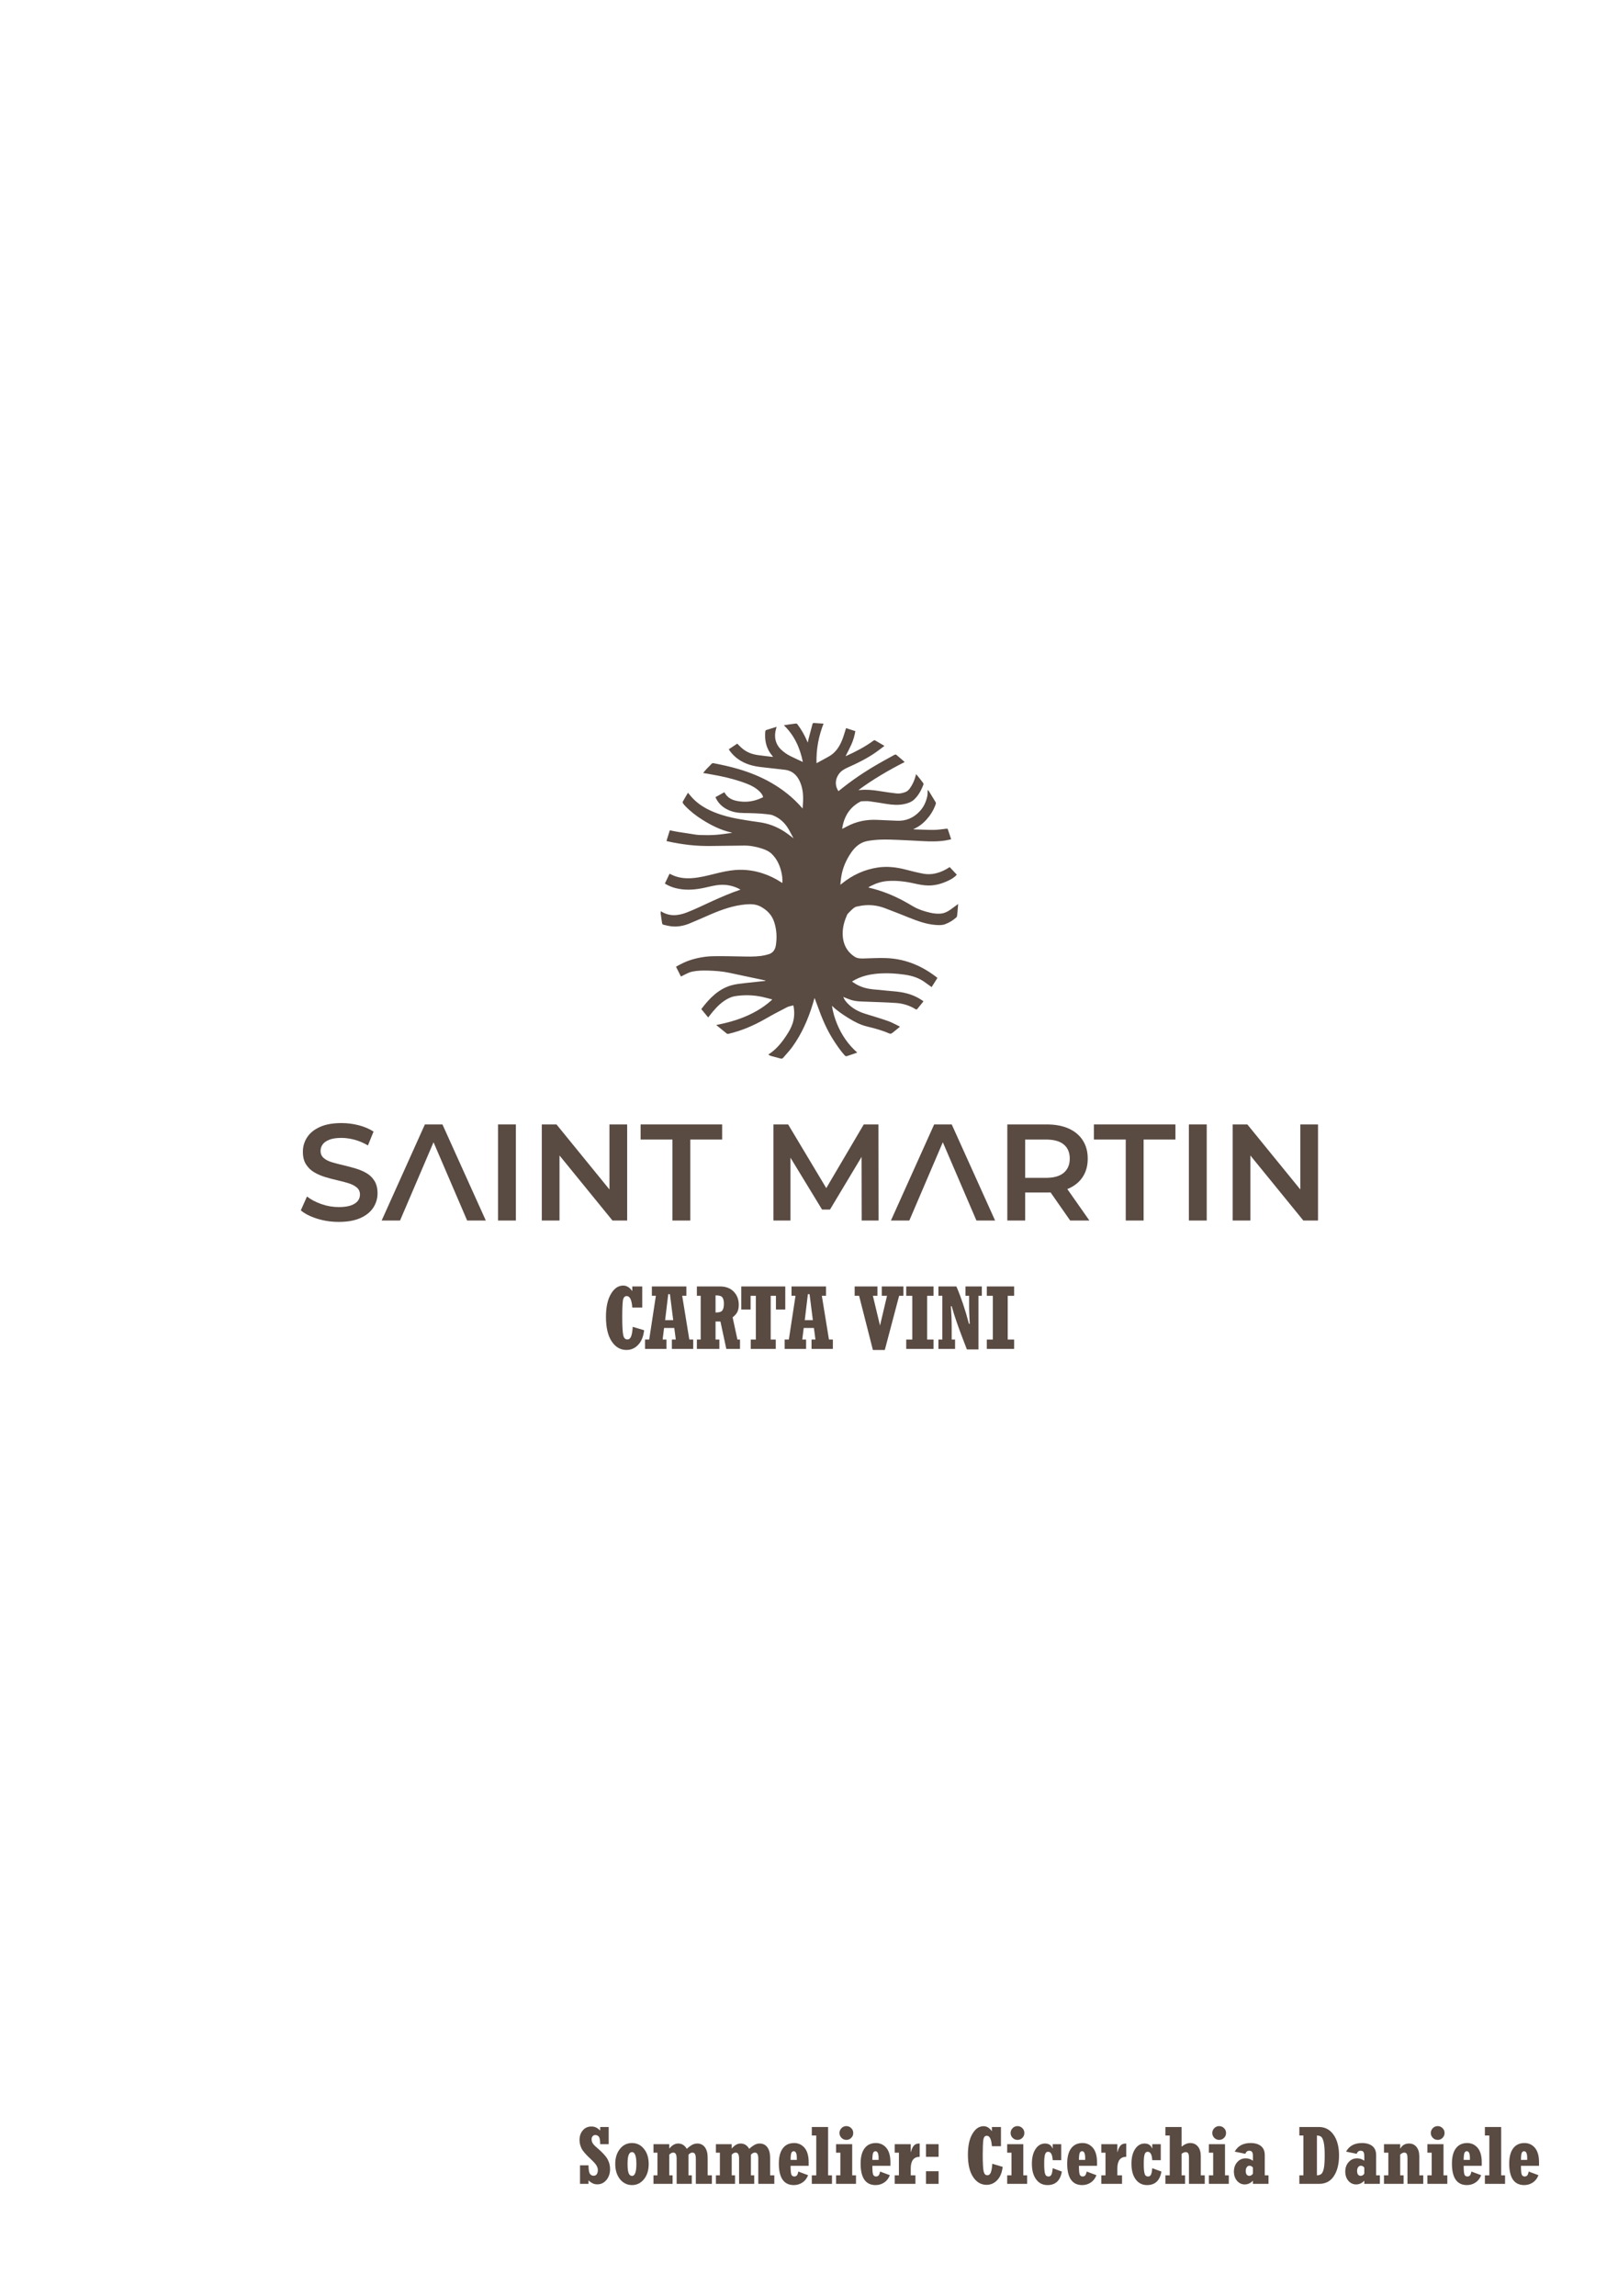<svg xmlns="http://www.w3.org/2000/svg" xmlns:xlink="http://www.w3.org/1999/xlink" version="1.1" width="419.528pt" height="595.276pt" viewBox="0 0 419.528 595.276">
<defs>
<clipPath id="clip_1">
<path transform="matrix(1,0,0,-1,0,595.276)" d="M0 595.276H419.528V0H0Z"/>
</clipPath>
<path id="font_2_38" d="M.337 .248 .465 .21C.457 .14 .436 .086 .399 .047 .363 .008 .319-.012 .266-.012 .198-.012 .142 .021 .1 .085 .057 .15 .036 .242 .036 .36 .036 .47 .055 .556 .092 .618 .129 .681 .175 .712 .23 .712 .268 .712 .301 .692 .33 .652H.332V.702H.444V.465H.332C.326 .551 .305 .594 .269 .594 .245 .594 .231 .576 .226 .542 .222 .507 .219 .447 .219 .361 .219 .256 .223 .188 .23 .155 .237 .123 .252 .106 .277 .106 .296 .106 .31 .118 .319 .141 .328 .164 .334 .2 .337 .248Z"/>
<path id="font_2_36" d="M.005 0V.105H.052L.127 .597H.082V.702H.47V.597H.423L.503 .105H.547V0H.307V.105H.351L.334 .235H.219L.203 .105H.246V0H.005M.231 .323H.322L.285 .615H.266L.231 .323Z"/>
<path id="font_2_53" d="M.036 0V.105H.079V.597H.036V.702H.297C.361 .702 .412 .683 .45 .644 .488 .605 .507 .556 .507 .496 .507 .464 .502 .437 .491 .415 .48 .394 .463 .374 .438 .355L.492 .105H.521V0H.367L.301 .308H.246V.105H.289V0H.036M.246 .602V.409C.287 .409 .313 .417 .323 .433 .334 .448 .34 .473 .34 .509 .34 .538 .335 .561 .324 .577 .314 .594 .288 .602 .246 .602Z"/>
<path id="font_2_55" d="M.125 0V.105H.182V.597H.123V.443H.018V.702H.513V.443H.408V.597H.349V.105H.406V0H.125Z"/>
<path id="font_2_3" d="M0 0Z"/>
<path id="font_2_57" d="M.212-.012 .057 .597H.007V.702H.263V.597H.212L.292 .262 .371 .597H.312V.702H.555V.597H.507L.346-.012H.212Z"/>
<path id="font_2_44" d="M.024 0V.105H.092V.597H.024V.702H.331V.597H.259V.105H.331V0H.024Z"/>
<path id="font_2_49" d="M.032 0V.105H.076V.597H.032V.702H.234C.287 .579 .334 .439 .375 .282H.384C.379 .385 .377 .444 .377 .46V.597H.336V.702H.52V.597H.482V-.006H.352L.298 .135C.275 .196 .253 .254 .235 .308 .216 .362 .198 .42 .181 .48H.172C.178 .399 .181 .32 .181 .242V.105H.219V0H.032Z"/>
<path id="font_2_54" d="M.036 0V.229H.141C.141 .175 .147 .14 .158 .124 .17 .108 .185 .1 .203 .1 .22 .1 .233 .106 .242 .118 .251 .131 .256 .148 .256 .17 .256 .187 .251 .206 .24 .225 .23 .244 .204 .273 .162 .312 .105 .365 .069 .407 .053 .441 .038 .474 .03 .507 .03 .54 .03 .589 .043 .629 .071 .661 .098 .692 .133 .708 .175 .708 .196 .708 .214 .705 .229 .698 .245 .692 .264 .678 .285 .658V.702H.39V.49H.285C.285 .535 .28 .564 .27 .58 .259 .595 .244 .603 .225 .603 .211 .603 .2 .598 .192 .588 .183 .579 .179 .566 .179 .55 .179 .531 .184 .514 .194 .499 .203 .485 .222 .465 .251 .441 .315 .386 .358 .339 .377 .302 .397 .265 .407 .225 .407 .183 .407 .129 .392 .084 .362 .048 .332 .012 .294-.006 .249-.006 .209-.006 .173 .011 .141 .044V0H.036Z"/>
<path id="font_2_82" d="M.24-.015C.18-.015 .13 .01 .091 .058 .053 .106 .033 .169 .033 .245 .033 .321 .052 .383 .091 .431 .129 .48 .179 .504 .24 .504 .3 .504 .349 .48 .388 .431 .427 .383 .446 .321 .446 .245 .446 .169 .427 .106 .388 .058 .349 .01 .3-.015 .24-.015M.24 .392C.221 .392 .207 .38 .198 .356 .189 .332 .185 .295 .185 .245 .185 .194 .189 .157 .198 .133 .207 .11 .221 .098 .24 .098 .276 .098 .294 .147 .294 .245 .294 .343 .276 .392 .24 .392Z"/>
<path id="font_2_80" d="M.026 0V.105H.075V.385H.026V.49H.221V.438H.224C.256 .478 .292 .498 .331 .498 .377 .498 .412 .476 .437 .432 .462 .455 .484 .471 .504 .482 .524 .493 .545 .498 .567 .498 .606 .498 .637 .483 .66 .453 .683 .422 .695 .38 .695 .324V.105H.747V0H.549V.307C.549 .335 .546 .355 .539 .367 .533 .38 .521 .386 .506 .386 .49 .386 .474 .377 .458 .36V.105H.499V0H.312V.307C.312 .335 .309 .355 .302 .367 .296 .38 .285 .386 .27 .386 .253 .386 .236 .377 .221 .36V.105H.262V0H.026Z"/>
<path id="font_2_72" d="M.272 .152 .393 .107C.378 .068 .355 .038 .324 .017 .293-.004 .257-.015 .217-.015 .094-.015 .032 .074 .032 .251 .032 .334 .049 .397 .082 .44 .115 .483 .161 .504 .221 .504 .273 .504 .316 .484 .35 .444 .383 .404 .4 .345 .4 .269V.223H.177C.177 .168 .18 .133 .186 .116 .193 .099 .205 .091 .222 .091 .237 .091 .248 .096 .256 .106 .263 .116 .269 .132 .272 .152M.177 .296H.254V.32C.254 .375 .241 .403 .216 .403 .201 .403 .191 .395 .185 .378 .18 .361 .177 .333 .177 .296Z"/>
<path id="font_2_79" d="M.012 0V.105H.067V.597H.012V.702H.213V.105H.261V0H.012Z"/>
<path id="font_2_76" d="M.243 .628C.243 .604 .235 .584 .218 .568 .202 .551 .182 .543 .158 .543 .135 .543 .115 .551 .098 .568 .082 .584 .073 .604 .073 .628 .073 .651 .082 .671 .098 .688 .115 .705 .135 .713 .158 .713 .181 .713 .201 .705 .218 .688 .235 .671 .243 .651 .243 .628M.031 0V.105H.084V.385H.031V.49H.23V.105H.277V0H.031Z"/>
<path id="font_2_85" d="M.026 0V.105H.078V.385H.026V.49H.224V.392H.226C.233 .419 .241 .44 .251 .456 .261 .472 .272 .483 .285 .489 .297 .495 .314 .498 .334 .498V.334C.261 .334 .224 .286 .224 .189V.105H.282V0H.026Z"/>
<path id="font_2_29" d="M.068 .334V.49H.224V.334H.068M.068 0V.156H.224V0H.068Z"/>
<path id="font_2_70" d="M.291 .193 .404 .152C.385 .041 .326-.015 .227-.015 .167-.015 .12 .009 .086 .056 .051 .103 .034 .167 .034 .25 .034 .324 .049 .384 .079 .43 .109 .475 .148 .498 .196 .498 .242 .498 .273 .478 .289 .437H.291V.49H.396V.292H.291C.289 .327 .283 .353 .274 .37 .265 .387 .252 .396 .234 .396 .215 .396 .202 .384 .196 .362 .189 .34 .186 .302 .186 .25 .186 .192 .189 .151 .196 .127 .202 .103 .217 .091 .24 .091 .257 .091 .268 .099 .276 .116 .283 .132 .288 .158 .291 .193Z"/>
<path id="font_2_75" d="M.015 0V.105H.069V.597H.015V.702H.215V.459C.251 .489 .287 .504 .321 .504 .362 .504 .394 .489 .417 .46 .441 .432 .452 .391 .452 .338V.105H.501V0H.306V.325C.306 .349 .303 .366 .297 .376 .291 .386 .28 .392 .265 .392 .251 .392 .234 .385 .215 .371V.105H.258V0H.015Z"/>
<path id="font_2_68" d="M.465 0H.273V.039C.243 .008 .21-.007 .172-.007 .134-.007 .102 .008 .076 .038 .051 .068 .038 .106 .038 .152 .038 .199 .052 .238 .08 .269 .107 .3 .142 .315 .185 .315 .215 .315 .244 .306 .273 .286V.337C.273 .364 .27 .382 .263 .393 .256 .404 .244 .409 .227 .409 .204 .409 .188 .396 .179 .371L.048 .398C.087 .469 .152 .504 .245 .504 .299 .504 .342 .491 .373 .466 .403 .441 .419 .405 .419 .356V.105H.465V0M.273 .126V.201C.261 .216 .247 .224 .231 .224 .217 .224 .205 .218 .197 .206 .188 .194 .184 .178 .184 .159 .184 .139 .188 .125 .196 .114 .204 .104 .215 .099 .229 .099 .246 .099 .261 .108 .273 .126Z"/>
<path id="font_2_39" d="M.023 0V.105H.073V.597H.023V.702H.266C.34 .702 .4 .67 .445 .607 .49 .544 .513 .458 .513 .35 .513 .246 .492 .161 .45 .097 .408 .032 .347 0 .266 0H.023M.24 .597V.105C.264 .105 .283 .112 .296 .124 .309 .136 .319 .16 .326 .195 .333 .231 .336 .284 .336 .354 .336 .424 .332 .477 .324 .512 .316 .547 .306 .57 .293 .581 .28 .591 .262 .597 .24 .597Z"/>
<path id="font_2_81" d="M.026 0V.105H.08V.385H.026V.49H.226V.438H.23C.252 .478 .287 .498 .336 .498 .374 .498 .404 .484 .427 .456 .45 .428 .462 .389 .462 .34V.105H.511V0H.316V.316C.316 .342 .313 .36 .307 .37 .301 .381 .291 .386 .275 .386 .267 .386 .26 .384 .254 .381 .248 .378 .239 .372 .226 .362V.105H.268V0H.026Z"/>
</defs>
<g>
<g clip-path="url(#clip_1)">
<path transform="matrix(1,0,0,-1,171.309,236.416)" d="M0 0C.027 .058 .054 .115 .076 .164 2.254-1.223 4.471-1.014 6.736-.15 8.939 .69 11.058 1.761 13.214 2.733 15.655 3.834 18.104 4.916 20.696 5.779 20.401 5.937 20.162 6.082 19.912 6.195 18.145 6.991 16.306 7.206 14.437 6.918 13.153 6.72 11.889 6.357 10.609 6.118 8.404 5.706 6.194 5.609 3.989 6.143 3.043 6.372 2.136 6.729 1.277 7.237 1.218 7.272 1.164 7.316 1.089 7.369 1.491 8.215 1.886 9.043 2.295 9.902 2.44 9.836 2.583 9.778 2.72 9.708 4.427 8.841 6.223 8.63 8.07 8.753 10.132 8.891 12.134 9.422 14.143 9.916 15.858 10.338 17.578 10.733 19.333 10.871 21.769 11.063 24.16 10.754 26.503 9.981 28.17 9.431 29.756 8.666 31.257 7.678 31.344 7.621 31.434 7.572 31.546 7.505 31.625 8.558 31.484 9.544 31.251 10.512 30.83 12.263 30.064 13.784 28.849 14.992 28.092 15.745 27.178 16.131 26.228 16.437 24.723 16.922 23.191 17.221 21.624 17.208 18.75 17.185 15.877 17.126 13.003 17.099 11.153 17.082 9.305 17.149 7.461 17.357 5.56 17.573 3.671 17.876 1.798 18.308 1.706 18.329 1.616 18.359 1.498 18.393 1.787 19.319 2.071 20.23 2.36 21.158 3.093 21.016 3.802 20.864 4.515 20.745 5.485 20.583 6.457 20.442 7.43 20.3 8.325 20.169 9.22 19.977 10.118 19.942 11.493 19.89 12.874 19.89 14.246 19.982 15.618 20.073 16.982 20.306 18.35 20.477 18.389 20.482 18.427 20.495 18.471 20.56 18.301 20.6 18.132 20.639 17.962 20.68 15.451 21.295 13.127 22.449 10.89 23.85 9.274 24.862 7.746 26.018 6.385 27.442 6.171 27.666 5.96 27.901 5.784 28.164 5.714 28.269 5.684 28.504 5.74 28.606 6.164 29.371 6.614 30.118 7.074 30.902 7.319 30.606 7.538 30.338 7.76 30.073 9.117 28.455 10.758 27.318 12.554 26.445 14.499 25.499 16.534 24.878 18.602 24.42 20.171 24.073 21.76 23.845 23.343 23.583 24.278 23.428 25.221 23.334 26.154 23.172 28.648 22.74 30.943 21.713 33.051 20.147 33.501 19.813 33.944 19.468 34.449 19.083 34.026 19.866 33.644 20.6 33.241 21.319 32.236 23.113 30.834 24.356 29.071 25.054 28.625 25.231 28.131 25.267 27.655 25.327 25.599 25.585 23.534 25.613 21.469 25.643 19.979 25.664 18.52 25.895 17.15 26.621 15.967 27.249 14.991 28.138 14.34 29.444 14.294 29.536 14.253 29.632 14.195 29.755 14.966 30.182 15.727 30.603 16.479 31.02 16.509 31.005 16.532 31.003 16.539 30.99 17.243 29.666 18.36 29.077 19.634 28.802 21.864 28.322 24.035 28.572 26.138 29.547 26.279 29.612 26.417 29.687 26.575 29.767 26.405 30.332 26.103 30.762 25.735 31.134 24.756 32.128 23.592 32.755 22.365 33.232 20.01 34.147 17.591 34.784 15.143 35.279 13.822 35.546 12.493 35.758 11.168 35.995 11.136 36.001 11.104 36.016 11.016 36.045 11.304 36.382 11.557 36.703 11.833 36.997 12.278 37.471 12.742 37.923 13.189 38.394 13.354 38.568 13.536 38.588 13.739 38.55 15.886 38.145 18.02 37.674 20.128 37.054 23.124 36.172 26.029 35.013 28.788 33.41 31.655 31.745 34.278 29.691 36.551 27.088 36.622 27.008 36.697 26.933 36.805 26.817 36.848 27.511 36.901 28.146 36.924 28.783 36.991 30.592 36.778 32.344 36.01 33.963 35.192 35.689 33.908 36.656 32.19 36.858 30.085 37.106 27.976 37.313 25.872 37.572 23.855 37.82 21.906 38.344 20.152 39.568 19.287 40.171 18.528 40.914 17.886 41.806 17.811 41.91 17.745 42.024 17.657 42.163 18.412 42.669 19.148 43.163 19.844 43.631 20.327 43.167 20.761 42.691 21.247 42.297 22.405 41.358 23.731 40.879 25.129 40.673 26.399 40.486 27.677 40.359 28.952 40.207 29.002 40.201 29.053 40.206 29.153 40.206 29.036 40.355 28.946 40.478 28.848 40.594 27.613 42.07 27.047 43.836 27.072 45.856 27.076 46.187 27.086 46.521 27.128 46.847 27.143 46.96 27.252 47.117 27.345 47.148 28.211 47.434 29.083 47.697 29.954 47.965 29.977 47.972 30.003 47.962 30.051 47.958 30 47.774 29.953 47.6 29.903 47.428 29.3 45.382 29.786 43.441 31.249 42.062 31.982 41.372 32.792 40.816 33.661 40.385 34.7 39.871 35.754 39.395 36.862 38.874 36.095 42.659 34.579 45.865 31.935 48.397 32.46 48.477 32.925 48.553 33.392 48.619 33.938 48.696 34.486 48.76 35.032 48.84 35.242 48.871 35.371 48.751 35.494 48.589 36.49 47.271 37.313 45.826 37.975 44.262 38.015 44.167 38.058 44.073 38.134 43.899 38.21 44.256 38.259 44.544 38.332 44.823 38.672 46.119 39.018 47.413 39.361 48.708 39.409 48.889 39.506 48.993 39.679 48.982 40.511 48.929 41.343 48.874 42.222 48.817 40.943 45.52 40.29 42.113 40.405 38.554 41.272 39.025 42.131 39.486 42.984 39.96 43.408 40.195 43.84 40.421 44.237 40.706 45.546 41.646 46.426 43.012 47.051 44.58 47.442 45.56 47.721 46.596 48.066 47.653 48.821 47.407 49.641 47.14 50.478 46.868 50.261 45.671 49.943 44.529 49.464 43.462 48.99 42.406 48.443 41.393 47.939 40.384 47.953 40.389 48.031 40.409 48.104 40.442 50.569 41.55 52.975 42.793 55.206 44.436 55.295 44.501 55.455 44.551 55.536 44.505 56.348 44.044 57.152 43.563 58.02 43.05 57.244 42.468 56.529 41.897 55.786 41.38 53.484 39.78 51.018 38.564 48.51 37.45 47.596 37.044 46.736 36.554 46.117 35.643 45.194 34.284 45.174 32.655 46.088 31.307 46.529 31.658 46.971 32.01 47.414 32.359 50.784 35.012 54.354 37.273 58.039 39.308 58.904 39.786 59.766 40.273 60.636 40.738 60.758 40.803 60.969 40.834 61.061 40.759 61.798 40.153 62.517 39.518 63.268 38.869 59.106 36.747 55.078 34.408 51.255 31.581 51.408 31.589 51.561 31.591 51.714 31.606 53.388 31.774 55.045 31.606 56.703 31.338 58.192 31.098 59.686 30.882 61.182 30.715 61.966 30.627 62.743 30.807 63.49 31.098 63.923 31.266 64.276 31.578 64.565 31.978 65.296 32.985 65.82 34.115 66.13 35.372 66.154 35.471 66.183 35.569 66.22 35.709 66.333 35.591 66.426 35.508 66.504 35.409 67.016 34.764 67.533 34.123 68.028 33.462 68.111 33.352 68.167 33.118 68.121 32.997 67.573 31.561 66.859 30.25 65.796 29.218 65.036 28.481 64.119 28.173 63.163 27.968 61.637 27.642 60.113 27.755 58.589 27.995 57.09 28.232 55.594 28.499 54.09 28.688 53.428 28.772 52.75 28.706 52.079 28.688 51.94 28.684 51.795 28.612 51.664 28.542 49.131 27.176 47.602 24.932 47.089 21.805 47.076 21.73 47.077 21.651 47.068 21.532 47.51 21.76 47.929 21.971 48.345 22.191 50.788 23.482 53.364 23.989 56.047 23.869 57.8 23.791 59.554 23.712 61.307 23.64 63.558 23.548 65.528 24.336 67.168 26.097 68.209 27.215 68.856 28.597 69.158 30.18 69.217 30.49 69.192 30.82 69.208 31.141 69.215 31.275 69.227 31.408 69.243 31.639 69.372 31.508 69.463 31.445 69.519 31.354 70.103 30.401 70.677 29.441 71.263 28.49 71.399 28.27 71.353 28.07 71.277 27.857 70.751 26.379 69.957 25.109 68.96 23.991 67.975 22.885 66.851 22.026 65.486 21.455 65.594 21.429 65.644 21.408 65.693 21.407 67.405 21.353 69.116 21.253 70.827 21.267 71.889 21.276 72.951 21.452 74.012 21.567 74.377 21.607 74.396 21.611 74.522 21.228 74.779 20.444 75.038 19.661 75.311 18.834 74.842 18.735 74.399 18.625 73.952 18.551 71.967 18.22 69.972 18.255 67.975 18.358 65.913 18.465 63.85 18.586 61.787 18.669 60.274 18.73 58.758 18.795 57.245 18.755 56.045 18.723 54.838 18.605 53.652 18.398 51.906 18.094 50.534 17.03 49.445 15.469 48.087 13.523 47.138 11.367 46.783 8.904 46.698 8.311 46.652 7.711 46.581 7.04 46.733 7.156 46.832 7.228 46.927 7.305 49.731 9.592 52.846 10.999 56.271 11.512 58.717 11.879 61.126 11.602 63.52 10.98 65.045 10.583 66.574 10.192 68.116 9.909 70.112 9.543 72.019 10.012 73.838 10.967 74.203 11.158 74.549 11.396 74.933 11.63 75.533 10.986 76.155 10.318 76.778 9.65 75.947 8.74 74.939 8.25 73.902 7.812 72.437 7.194 70.931 6.833 69.364 6.858 68.12 6.878 66.902 7.123 65.685 7.397 63.416 7.906 61.127 8.185 58.809 8.012 57.315 7.901 55.898 7.453 54.537 6.761 54.303 6.643 54.067 6.532 53.829 6.348 53.912 6.323 53.995 6.293 54.08 6.274 57.186 5.548 60.158 4.372 63.019 2.833 63.873 2.374 64.708 1.871 65.55 1.385 66.895 .609 68.335 .166 69.803-.184 70.693-.395 71.586-.498 72.494-.441 73.477-.38 74.349 .031 75.165 .618 75.81 1.083 76.447 1.562 77.129 2.066 77.071 1.372 77.021 .73 76.964 .088 76.929-.299 76.896-.688 76.837-1.071 76.817-1.197 76.739-1.34 76.65-1.42 75.761-2.208 74.772-2.81 73.702-3.193 72.892-3.484 72.034-3.431 71.19-3.363 68.788-3.166 66.527-2.325 64.276-1.427 62.21-.603 60.146 .234 58.064 1.005 56.458 1.599 54.792 1.861 53.101 1.744 52.331 1.691 51.562 1.554 50.805 1.383 50.246 1.257 49.811 .817 49.379 .415 49.08 .137 48.798-.165 48.517-.467 48.432-.559 48.361-.677 48.309-.797 47.655-2.287 47.192-3.843 47.187-5.523 47.178-8.234 48.233-10.277 50.308-11.621 51.036-12.092 51.859-12.08 52.674-12.062 54.609-12.018 56.547-11.891 58.48-11.964 62.993-12.133 67.141-13.679 70.928-16.464 71.201-16.665 71.467-16.879 71.758-17.103 71.247-17.91 70.753-18.692 70.255-19.479 69.729-19.104 69.206-18.751 68.702-18.368 67.053-17.116 65.209-16.535 63.264-16.26 61.261-15.976 59.254-15.832 57.237-15.929 54.938-16.04 52.682-16.413 50.558-17.495 50.255-17.65 49.961-17.83 49.593-18.039 49.981-18.294 50.302-18.529 50.641-18.724 52.01-19.509 53.478-19.907 54.997-20.063 57.105-20.28 59.217-20.439 61.324-20.668 63.624-20.917 65.826-21.562 67.822-22.944 67.917-23.009 68.009-23.078 68.119-23.157 68.079-23.224 68.053-23.282 68.015-23.329 67.525-23.931 67.029-24.526 66.546-25.136 66.403-25.317 66.28-25.33 66.099-25.218 64.5-24.229 62.77-23.714 60.97-23.594 58.557-23.432 56.139-23.378 53.724-23.277 52.263-23.216 50.793-23.254 49.367-22.814 48.772-22.631 48.196-22.369 47.612-22.142 47.535-22.112 47.461-22.074 47.338-22.017 47.587-22.704 47.976-23.19 48.402-23.642 49.708-25.032 51.284-25.847 52.986-26.385 54.973-27.014 56.974-27.59 58.943-28.281 59.948-28.633 60.898-29.184 61.872-29.647 61.918-29.669 61.959-29.708 62.025-29.755 61.955-29.818 61.899-29.873 61.84-29.922 61.26-30.394 60.678-30.862 60.1-31.338 59.837-31.555 59.549-31.634 59.248-31.5 57.368-30.662 55.405-30.168 53.439-29.679 51.78-29.267 50.243-28.486 48.76-27.563 47.289-26.648 45.84-25.691 44.55-24.458 44.526-24.434 44.495-24.419 44.404-24.356 44.665-26.002 45.11-27.51 45.702-28.965 46.294-30.422 47.028-31.783 47.907-33.042 48.79-34.308 49.8-35.428 50.968-36.461 50.656-36.571 50.397-36.664 50.137-36.752 49.535-36.955 48.931-37.147 48.332-37.36 48.092-37.446 47.913-37.407 47.726-37.202 46.585-35.948 45.627-34.527 44.699-33.068 43.005-30.407 41.778-27.477 40.703-24.452 40.454-23.751 40.182-23.061 39.892-22.289 39.72-22.878 39.574-23.392 39.419-23.902 38.191-27.941 36.505-31.706 34.106-35.021 33.389-36.012 32.543-36.883 31.757-37.809 31.563-38.036 31.343-38.073 31.073-37.997 30.239-37.763 29.398-37.559 28.564-37.325 28.372-37.271 28.195-37.146 28.012-37.053 27.99-37.003 27.968-36.954 27.947-36.904 28.019-36.871 28.097-36.847 28.164-36.803 29.958-35.611 31.343-33.931 32.572-32.065 33.233-31.063 33.844-30.03 34.223-28.842 34.678-27.419 34.723-25.968 34.461-24.495 34.45-24.43 34.423-24.368 34.38-24.226 33.841-24.377 33.269-24.439 32.774-24.693 30.88-25.665 28.99-26.653 27.137-27.72 24.084-29.478 20.908-30.822 17.552-31.606 17.424-31.636 17.247-31.62 17.145-31.54 16.285-30.859 15.437-30.157 14.584-29.463 14.543-29.43 14.493-29.408 14.448-29.38 14.46-29.354 14.472-29.328 14.485-29.302 14.914-29.209 15.342-29.118 15.771-29.024 18.959-28.328 22.052-27.303 24.958-25.626 26.272-24.868 27.514-23.98 28.676-22.95 28.737-22.896 28.795-22.837 28.852-22.778 28.863-22.767 28.865-22.744 28.889-22.672 28.004-22.447 27.131-22.191 26.247-22.005 23.962-21.524 21.665-21.474 19.36-21.824 18.299-21.986 17.346-22.456 16.441-23.078 14.973-24.087 13.784-25.449 12.669-26.905 12.573-27.03 12.478-27.156 12.381-27.28 12.371-27.294 12.352-27.3 12.297-27.336 11.716-26.628 11.126-25.91 10.531-25.187 12.6-22.436 14.96-20.001 18.249-19.048 19.473-18.694 20.724-18.574 21.973-18.434 23.625-18.248 25.279-18.078 26.932-17.899 27.034-17.888 27.134-17.858 27.239-17.788 26.795-17.692 26.351-17.596 25.906-17.501 23.193-16.926 20.479-16.358 17.767-15.774 15.917-15.376 14.048-15.246 12.171-15.203 10.862-15.172 9.554-15.197 8.261-15.452 7.867-15.53 7.475-15.664 7.102-15.831 6.487-16.106 5.89-16.427 5.252-16.746 4.836-15.918 4.408-15.068 3.974-14.205 5.201-13.495 6.439-12.877 7.751-12.461 9.701-11.845 11.692-11.504 13.71-11.473 16.049-11.437 18.39-11.489 20.729-11.538 22.502-11.575 24.276-11.636 26.041-11.403 26.704-11.315 27.366-11.16 28.012-10.964 29.05-10.65 29.676-9.846 29.863-8.657 30.177-6.654 30.07-4.67 29.474-2.747 28.868-.79 27.596 .458 25.987 1.346 24.769 2.018 23.492 2.071 22.181 1.967 18.935 1.709 15.873 .629 12.858-.67 11.051-1.449 9.255-2.264 7.437-3.006 5.95-3.613 4.402-3.897 2.819-3.732 2.086-3.656 1.36-3.466 .637-3.293 .527-3.267 .392-3.071 .368-2.931 .246-2.215 .156-1.491 .052-.77 .043-.707 .018-.647 0-.585Z" fill="#594a42"/>
<path transform="matrix(1,0,0,-1,87.82,316.771)" d="M0 0C-1.946 0-3.808 .278-5.587 .836-7.366 1.393-8.778 2.111-9.822 2.989L-8.22 6.583C-7.224 5.799-5.99 5.148-4.52 4.625-3.049 4.104-1.542 3.843 0 3.843 1.304 3.843 2.36 3.984 3.166 4.27 3.973 4.555 4.566 4.94 4.946 5.425 5.325 5.911 5.516 6.463 5.516 7.08 5.516 7.84 5.242 8.451 4.697 8.913 4.151 9.377 3.445 9.743 2.579 10.017 1.713 10.29 .753 10.543-.303 10.781-1.358 11.018-2.415 11.298-3.47 11.618-4.525 11.939-5.486 12.353-6.352 12.862-7.218 13.372-7.924 14.055-8.469 14.909-9.015 15.763-9.287 16.854-9.287 18.183-9.287 19.536-8.927 20.774-8.203 21.902-7.479 23.029-6.376 23.93-4.894 24.606-3.411 25.281-1.53 25.62 .747 25.62 2.242 25.62 3.724 25.43 5.195 25.051 6.666 24.67 7.947 24.125 9.038 23.413L7.58 19.821C6.463 20.483 5.313 20.977 4.127 21.297 2.941 21.617 1.803 21.777 .711 21.777-.57 21.777-1.608 21.623-2.403 21.315-3.198 21.006-3.778 20.603-4.146 20.104-4.514 19.605-4.698 19.037-4.698 18.396-4.698 17.636-4.431 17.027-3.897 16.563-3.363 16.101-2.664 15.739-1.797 15.479-.931 15.218 .035 14.962 1.102 14.714 2.171 14.465 3.232 14.186 4.288 13.876 5.343 13.569 6.303 13.166 7.17 12.667 8.036 12.169 8.735 11.493 9.269 10.639 9.804 9.785 10.07 8.705 10.07 7.4 10.07 6.071 9.708 4.844 8.985 3.718 8.26 2.591 7.153 1.689 5.657 1.014 4.163 .337 2.277 0 0 0" fill="#594a42"/>
<path transform="matrix(1,0,0,-1,98.958,316.416)" d="M0 0 11.209 24.909H15.764L27.008 0H22.169L12.526 22.454H14.376L4.768 0Z" fill="#594a42"/>
<path transform="matrix(1,0,0,-1,0,595.276)" d="M129.133 303.769H133.759V278.86H129.133Z" fill="#594a42"/>
<path transform="matrix(1,0,0,-1,140.483,316.416)" d="M0 0V24.909H3.808L19.429 5.729H17.543V24.909H22.133V0H18.326L2.704 19.18H4.591V0Z" fill="#594a42"/>
<path transform="matrix(1,0,0,-1,174.359,316.416)" d="M0 0V20.995H-8.255V24.909H12.882V20.995H4.627V0Z" fill="#594a42"/>
<path transform="matrix(1,0,0,-1,200.549,316.416)" d="M0 0V24.909H3.808L14.696 6.725H12.704L23.415 24.909H27.222L27.258 0H22.88L22.845 18.041H23.77L14.661 2.847H12.597L3.345 18.041H4.412V0Z" fill="#594a42"/>
<path transform="matrix(1,0,0,-1,231.008,316.416)" d="M0 0 11.208 24.909H15.765L27.009 0H22.169L12.526 22.454H14.377L4.768 0Z" fill="#594a42"/>
<path transform="matrix(1,0,0,-1,277.481,316.416)" d="M0 0-6.298 9.038H-1.353L4.982 0ZM-11.672 8.861-13.735 11.066H-6.263C-4.222 11.066-2.687 11.506-1.655 12.384-.622 13.26-.107 14.484-.107 16.048-.107 17.638-.622 18.86-1.655 19.714-2.687 20.568-4.222 20.995-6.263 20.995H-13.735L-11.672 23.271ZM-16.296 0V24.909H-6.049C-3.843 24.909-1.951 24.552-.374 23.842 1.204 23.13 2.42 22.11 3.274 20.781 4.128 19.453 4.555 17.876 4.555 16.048 4.555 14.222 4.128 12.651 3.274 11.333 2.42 10.017 1.204 9.009-.374 8.309-1.951 7.608-3.843 7.258-6.049 7.258H-13.735L-11.672 9.358V0Z" fill="#594a42"/>
<path transform="matrix(1,0,0,-1,291.894,316.416)" d="M0 0V20.995H-8.256V24.909H12.883V20.995H4.627V0Z" fill="#594a42"/>
<path transform="matrix(1,0,0,-1,0,595.276)" d="M308.264 303.769H312.889V278.86H308.264Z" fill="#594a42"/>
<path transform="matrix(1,0,0,-1,319.615,316.416)" d="M0 0V24.909H3.806L19.429 5.729H17.542V24.909H22.132V0H18.325L2.703 19.18H4.59V0Z" fill="#594a42"/>
</g>
<use data-text="C" xlink:href="#font_2_38" transform="matrix(23.059,0,0,-23.059,156.289,349.695)" fill="#594a42"/>
<use data-text="A" xlink:href="#font_2_36" transform="matrix(23.059,0,0,-23.059,167.132,349.695)" fill="#594a42"/>
<use data-text="R" xlink:href="#font_2_53" transform="matrix(23.059,0,0,-23.059,179.86,349.695)" fill="#594a42"/>
<use data-text="T" xlink:href="#font_2_55" transform="matrix(23.059,0,0,-23.059,191.784,349.695)" fill="#594a42"/>
<use data-text="A" xlink:href="#font_2_36" transform="matrix(23.059,0,0,-23.059,203.339,349.695)" fill="#594a42"/>
<use data-text=" " xlink:href="#font_2_3" transform="matrix(23.059,0,0,-23.059,216.068,349.695)" fill="#594a42"/>
<use data-text="V" xlink:href="#font_2_57" transform="matrix(23.059,0,0,-23.059,221.441,349.695)" fill="#594a42"/>
<use data-text="I" xlink:href="#font_2_44" transform="matrix(23.059,0,0,-23.059,234.423,349.695)" fill="#594a42"/>
<use data-text="N" xlink:href="#font_2_49" transform="matrix(23.059,0,0,-23.059,242.586,349.695)" fill="#594a42"/>
<use data-text="I" xlink:href="#font_2_44" transform="matrix(23.059,0,0,-23.059,255.315,349.695)" fill="#594a42"/>
<use data-text="S" xlink:href="#font_2_54" transform="matrix(21,0,0,-21,149.636,566.155)" fill="#594a42"/>
<use data-text="o" xlink:href="#font_2_82" transform="matrix(21,0,0,-21,158.834,566.155)" fill="#594a42"/>
<use data-text="m" xlink:href="#font_2_80" transform="matrix(21,0,0,-21,168.893,566.155)" fill="#594a42"/>
<use data-text="m" xlink:href="#font_2_80" transform="matrix(21,0,0,-21,185.084,566.155)" fill="#594a42"/>
<use data-text="e" xlink:href="#font_2_72" transform="matrix(21,0,0,-21,201.275,566.155)" fill="#594a42"/>
<use data-text="l" xlink:href="#font_2_79" transform="matrix(21,0,0,-21,210.242,566.155)" fill="#594a42"/>
<use data-text="i" xlink:href="#font_2_76" transform="matrix(21,0,0,-21,216.132,566.155)" fill="#594a42"/>
<use data-text="e" xlink:href="#font_2_72" transform="matrix(21,0,0,-21,222.474,566.155)" fill="#594a42"/>
<use data-text="r" xlink:href="#font_2_85" transform="matrix(21,0,0,-21,231.441,566.155)" fill="#594a42"/>
<use data-text=":" xlink:href="#font_2_29" transform="matrix(21,0,0,-21,238.665,566.155)" fill="#594a42"/>
<use data-text=" " xlink:href="#font_2_3" transform="matrix(21,0,0,-21,243.218,566.155)" fill="#594a42"/>
<use data-text="C" xlink:href="#font_2_38" transform="matrix(21,0,0,-21,250.211,566.155)" fill="#594a42"/>
<use data-text="i" xlink:href="#font_2_76" transform="matrix(21,0,0,-21,260.501,566.155)" fill="#594a42"/>
<use data-text="c" xlink:href="#font_2_70" transform="matrix(21,0,0,-21,266.843,566.155)" fill="#594a42"/>
<use data-text="e" xlink:href="#font_2_72" transform="matrix(21,0,0,-21,276.041,566.155)" fill="#594a42"/>
<use data-text="r" xlink:href="#font_2_85" transform="matrix(21,0,0,-21,285.008,566.155)" fill="#594a42"/>
<use data-text="c" xlink:href="#font_2_70" transform="matrix(21,0,0,-21,292.658,566.155)" fill="#594a42"/>
<use data-text="h" xlink:href="#font_2_75" transform="matrix(21,0,0,-21,301.856,566.155)" fill="#594a42"/>
<use data-text="i" xlink:href="#font_2_76" transform="matrix(21,0,0,-21,312.797,566.155)" fill="#594a42"/>
<use data-text="a" xlink:href="#font_2_68" transform="matrix(21,0,0,-21,319.139,566.155)" fill="#594a42"/>
<use data-text=" " xlink:href="#font_2_3" transform="matrix(21,0,0,-21,329.429,566.155)" fill="#594a42"/>
<use data-text="D" xlink:href="#font_2_39" transform="matrix(21,0,0,-21,336.422,566.155)" fill="#594a42"/>
<use data-text="a" xlink:href="#font_2_68" transform="matrix(21,0,0,-21,348.014,566.155)" fill="#594a42"/>
<use data-text="n" xlink:href="#font_2_81" transform="matrix(21,0,0,-21,358.304,566.155)" fill="#594a42"/>
<use data-text="i" xlink:href="#font_2_76" transform="matrix(21,0,0,-21,369.455,566.155)" fill="#594a42"/>
<use data-text="e" xlink:href="#font_2_72" transform="matrix(21,0,0,-21,375.797,566.155)" fill="#594a42"/>
<use data-text="l" xlink:href="#font_2_79" transform="matrix(21,0,0,-21,384.764,566.155)" fill="#594a42"/>
<use data-text="e" xlink:href="#font_2_72" transform="matrix(21,0,0,-21,390.651,566.155)" fill="#594a42"/>
</g>
</svg>

